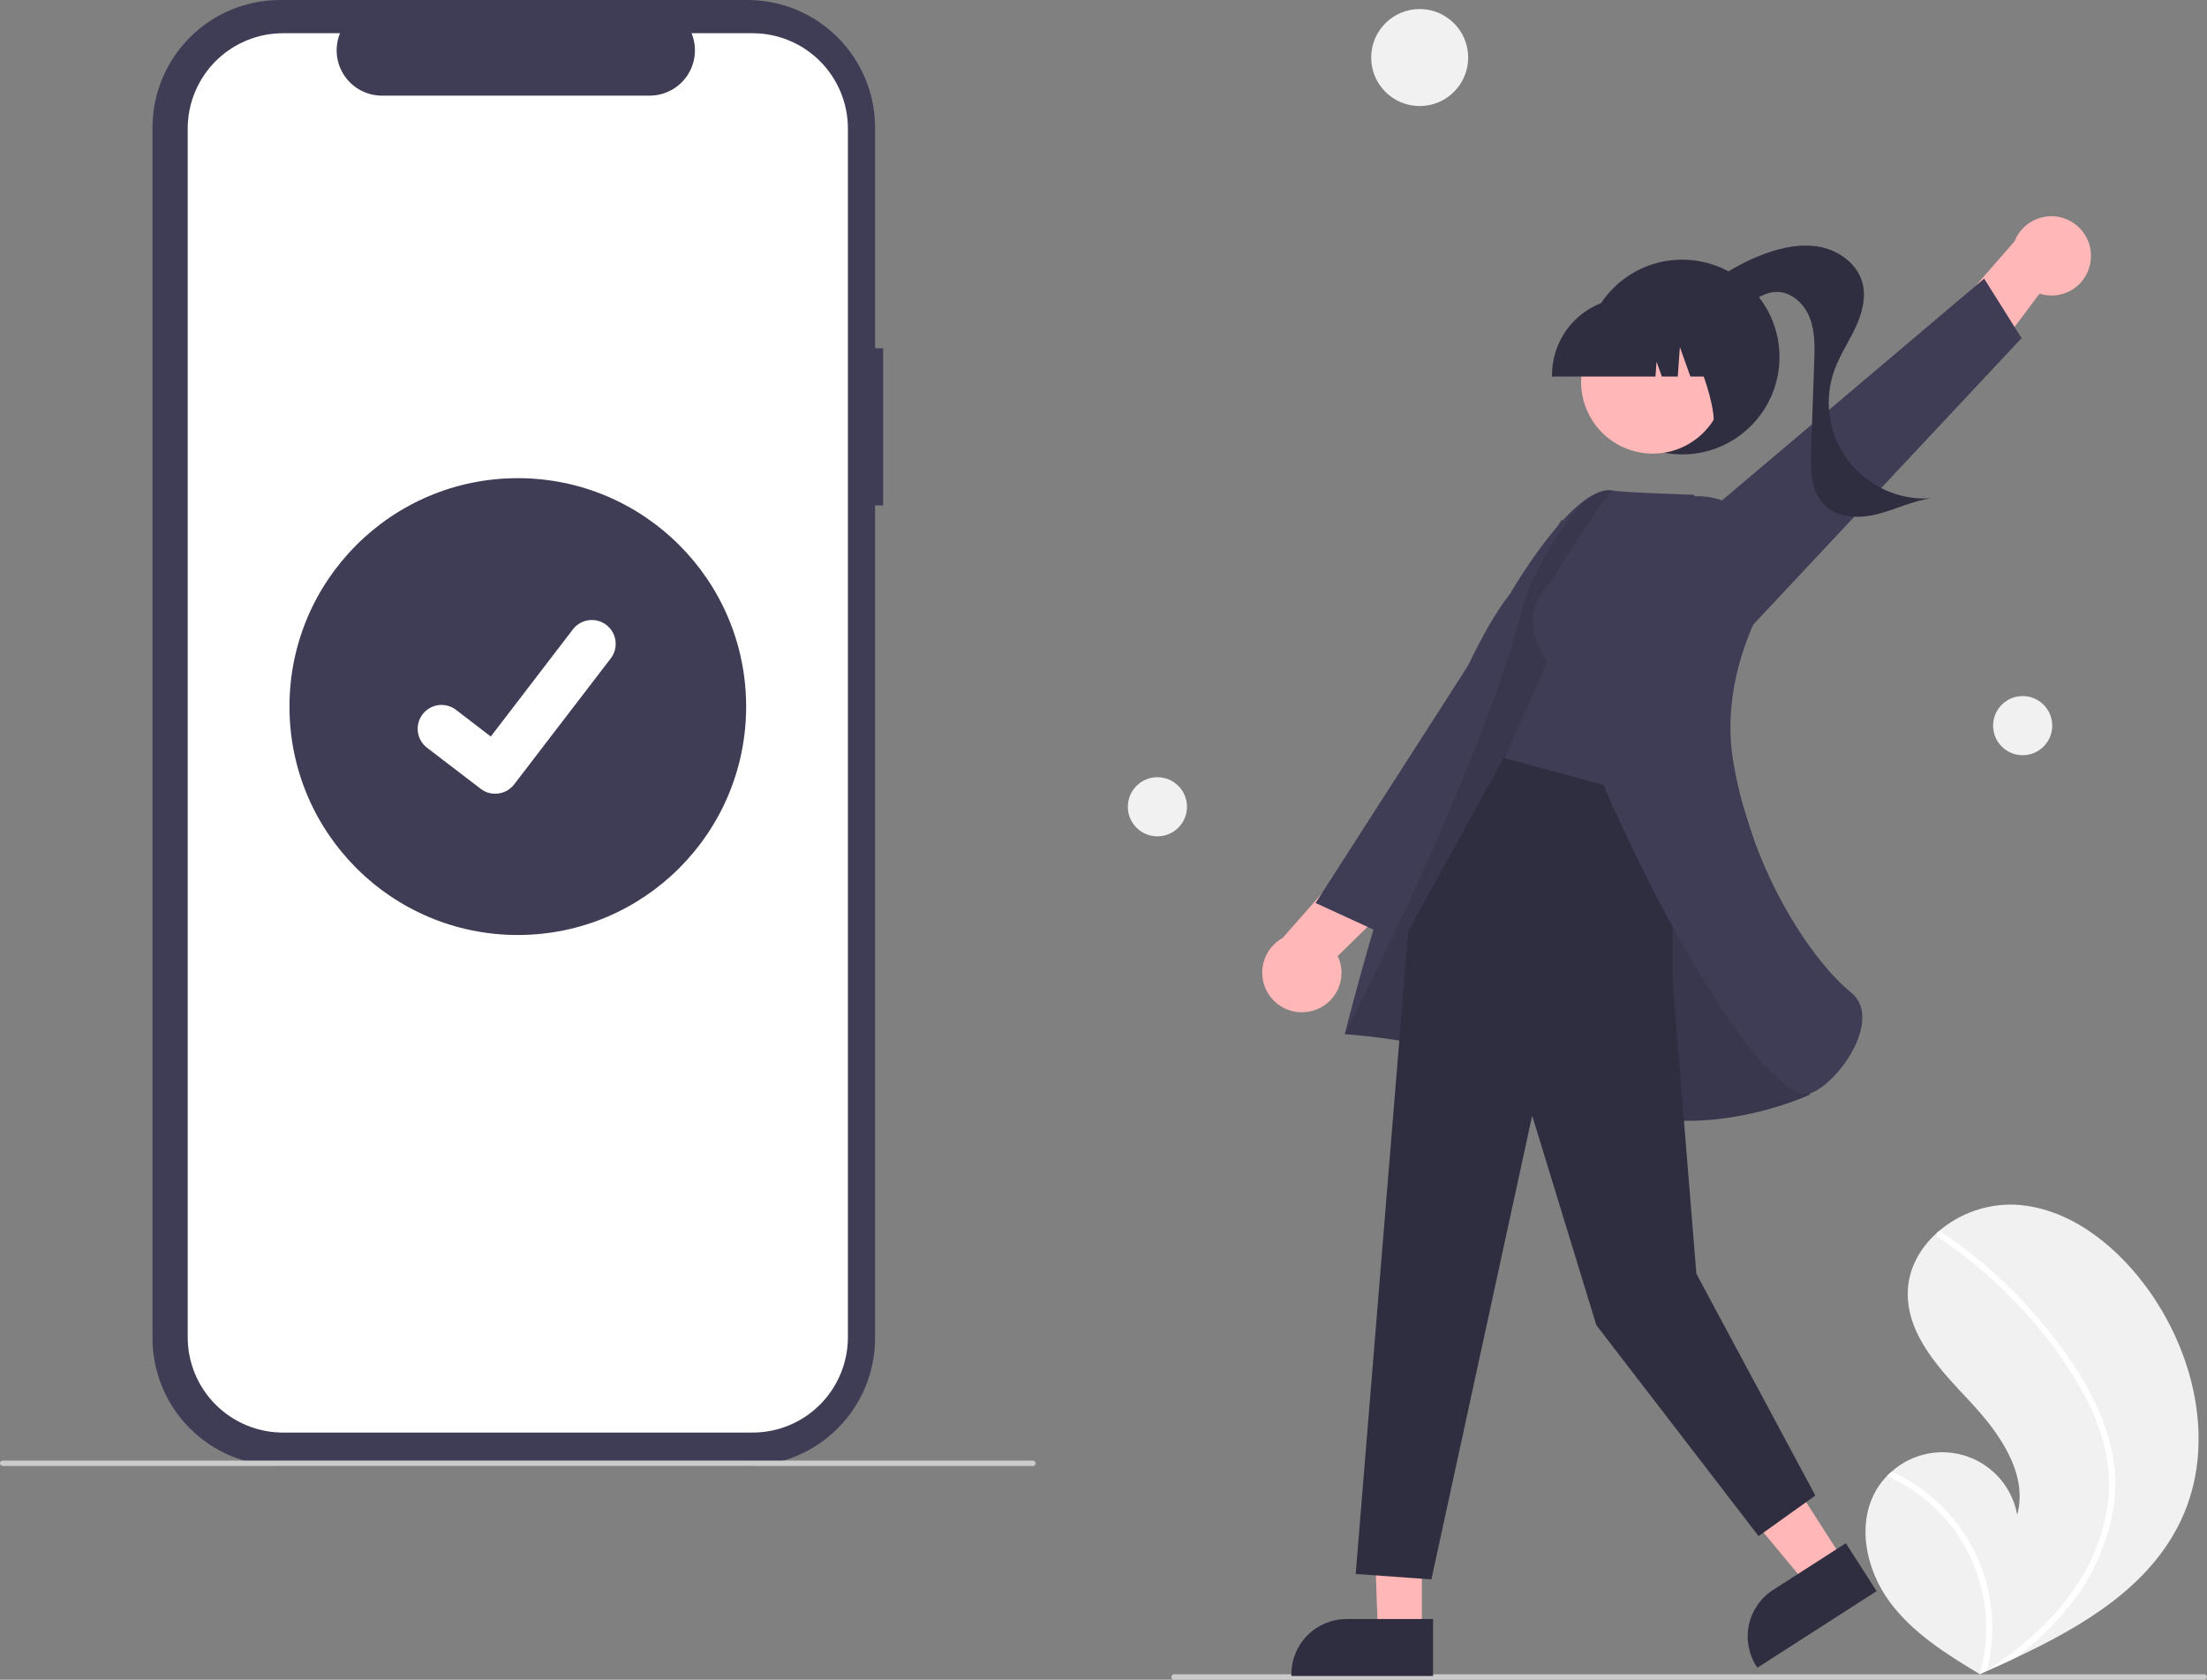 <svg width="1289" height="981" viewBox="0 0 1289 981" fill="none" xmlns="http://www.w3.org/2000/svg">
<rect x="0" y="0" width="1289" height="981" fill="#808080" stroke="none"/>
<g clip-path="url(#clip0_53_3172)">
<path d="M515.793 203.437H511.091V74.579C511.091 64.785 509.162 55.087 505.416 46.039C501.669 36.991 496.177 28.769 489.254 21.844C482.33 14.918 474.111 9.425 465.066 5.677C456.02 1.929 446.325 8.29815e-06 436.534 1.35682e-10H163.613C143.839 -3.77068e-05 124.875 7.857 110.893 21.844C96.911 35.83 89.056 54.799 89.056 74.579V781.502C89.056 791.296 90.984 800.994 94.731 810.042C98.478 819.09 103.97 827.312 110.893 834.237C117.816 841.162 126.035 846.656 135.081 850.404C144.127 854.152 153.822 856.081 163.613 856.081H436.534C456.307 856.081 475.271 848.224 489.253 834.237C503.236 820.251 511.091 801.282 511.091 781.502V295.16H515.793V203.437Z" fill="#3F3D56"/>
<path d="M439.542 19.403H403.916C405.555 23.421 406.18 27.78 405.737 32.097C405.295 36.413 403.798 40.555 401.378 44.156C398.958 47.758 395.691 50.709 391.862 52.749C388.034 54.79 383.763 55.857 379.425 55.857H223.072C218.734 55.857 214.463 54.79 210.635 52.749C206.806 50.709 203.538 47.758 201.119 44.156C198.699 40.555 197.202 36.413 196.759 32.097C196.317 27.78 196.942 23.421 198.58 19.403H165.306C157.995 19.403 150.754 20.844 143.999 23.643C137.244 26.442 131.106 30.544 125.936 35.716C120.766 40.888 116.664 47.028 113.866 53.785C111.068 60.542 109.628 67.784 109.628 75.098V780.984C109.628 788.298 111.068 795.54 113.866 802.297C116.664 809.054 120.766 815.194 125.936 820.366C131.106 825.538 137.244 829.64 143.999 832.439C150.754 835.238 157.994 836.679 165.306 836.679H439.542C446.853 836.679 454.094 835.238 460.849 832.439C467.604 829.64 473.742 825.538 478.912 820.366C484.082 815.194 488.184 809.054 490.982 802.297C493.78 795.54 495.22 788.298 495.22 780.984V75.098C495.22 67.784 493.78 60.542 490.982 53.785C488.184 47.028 484.082 40.888 478.912 35.716C473.742 30.544 467.604 26.442 460.849 23.643C454.094 20.844 446.853 19.403 439.542 19.403Z" fill="white"/>
<path d="M603.27 856.203H1.579C1.16 856.203 0.759 856.036 0.463 855.74C0.166 855.444 0 855.042 0 854.623C0 854.204 0.166 853.802 0.463 853.506C0.759 853.21 1.16 853.043 1.579 853.043H603.27C603.689 853.043 604.09 853.21 604.386 853.506C604.683 853.802 604.849 854.204 604.849 854.623C604.849 855.042 604.683 855.444 604.386 855.74C604.09 856.036 603.689 856.203 603.27 856.203Z" fill="#CBCBCB"/>
<path d="M302.424 546.074C376.077 546.074 435.785 486.348 435.785 412.673C435.785 338.998 376.077 279.272 302.424 279.272C228.771 279.272 169.063 338.998 169.063 412.673C169.063 486.348 228.771 546.074 302.424 546.074Z" fill="#3F3D56"/>
<path d="M289.209 463.562C286.209 463.567 283.288 462.596 280.888 460.796L280.739 460.684L249.397 436.702C247.946 435.588 246.728 434.2 245.812 432.616C244.897 431.032 244.303 429.283 244.063 427.469C243.824 425.655 243.944 423.812 244.416 422.045C244.889 420.277 245.705 418.62 246.818 417.168C247.931 415.716 249.319 414.498 250.902 413.582C252.486 412.667 254.234 412.072 256.047 411.833C257.861 411.593 259.703 411.713 261.47 412.186C263.237 412.659 264.894 413.475 266.345 414.588L286.646 430.16L334.617 367.558C335.73 366.106 337.117 364.888 338.7 363.973C340.283 363.058 342.03 362.464 343.843 362.224C345.656 361.985 347.497 362.105 349.264 362.577C351.03 363.05 352.686 363.866 354.137 364.979L354.141 364.982L353.843 365.395L354.149 364.982C357.076 367.232 358.991 370.552 359.474 374.214C359.957 377.875 358.968 381.578 356.724 384.511L300.299 458.112C298.994 459.808 297.315 461.18 295.394 462.123C293.473 463.065 291.361 463.552 289.221 463.546L289.209 463.562Z" fill="white"/>
<path d="M1096.38 869.315C1098 866.691 1099.91 864.256 1102.07 862.056C1102.96 861.131 1103.91 860.259 1104.88 859.411C1110.77 854.161 1117.96 850.577 1125.7 849.027C1133.44 847.478 1141.45 848.018 1148.92 850.593C1156.38 853.168 1163.02 857.685 1168.16 863.679C1173.3 869.673 1176.75 876.928 1178.15 884.698C1184.67 860.604 1167.71 836.871 1150.67 818.642C1133.61 800.418 1114.12 780.427 1114.22 755.456C1114.26 741.561 1121.06 729.165 1131.32 719.975C1131.63 719.697 1131.95 719.419 1132.27 719.15C1144.67 708.518 1160.63 702.957 1176.95 703.577C1207.27 705.202 1233.74 725.585 1252.13 749.764C1281.72 788.668 1294.69 843.278 1273.97 887.564C1255.75 926.514 1216.88 949.643 1177.22 968.238C1171.68 970.835 1166.15 973.354 1160.63 975.794C1160.6 975.804 1160.56 975.83 1160.52 975.84C1160.26 975.956 1159.99 976.073 1159.74 976.193C1158.6 976.696 1157.46 977.198 1156.34 977.694L1156.86 978.036L1158.49 979.093C1157.92 978.75 1157.36 978.418 1156.8 978.075C1156.63 977.972 1156.45 977.874 1156.29 977.77C1136.8 966.077 1117.05 953.708 1103.59 935.453C1089.64 916.5 1084.02 889.352 1096.38 869.315Z" fill="#F1F1F1"/>
<path d="M1226.36 825.298C1230.67 835.115 1233.53 845.508 1234.84 856.15C1235.88 865.639 1235.49 875.23 1233.69 884.604C1229.82 903.868 1221.39 921.921 1209.09 937.244C1199.81 948.877 1189.1 959.291 1177.22 968.238C1171.68 970.835 1166.15 973.354 1160.64 975.794C1160.6 975.804 1160.56 975.83 1160.52 975.84C1160.26 975.956 1159.99 976.073 1159.74 976.193C1158.6 976.696 1157.46 977.198 1156.34 977.694L1156.86 978.036L1158.49 979.093C1157.92 978.75 1157.37 978.418 1156.8 978.075C1156.63 977.972 1156.45 977.874 1156.29 977.77C1160.57 962.769 1161.2 946.959 1158.12 931.664C1155.04 916.37 1148.34 902.036 1138.59 889.865C1128.78 877.847 1116.27 868.318 1102.07 862.056C1102.97 861.131 1103.91 860.259 1104.88 859.412C1110.34 861.922 1115.58 864.912 1120.52 868.345C1138.18 880.56 1151.45 898.14 1158.35 918.484C1164.51 936.941 1165.28 956.773 1160.57 975.652C1161.55 975.012 1162.53 974.356 1163.48 973.703C1181.63 961.46 1198.36 946.758 1210.96 928.727C1221.82 913.489 1228.78 895.812 1231.21 877.253C1233.62 856.979 1228.55 837.043 1219.5 818.953C1209.51 799.6 1196.92 781.705 1182.08 765.764C1167.17 749.384 1150.32 734.889 1131.9 722.604C1131.48 722.323 1131.19 721.894 1131.08 721.405C1130.97 720.916 1131.06 720.404 1131.32 719.975C1131.52 719.585 1131.86 719.289 1132.27 719.15C1132.49 719.097 1132.71 719.091 1132.92 719.134C1133.13 719.177 1133.33 719.268 1133.51 719.399C1135.78 720.918 1138.04 722.449 1140.26 724.027C1158.82 737.169 1175.67 752.566 1190.43 769.863C1204.69 786.537 1217.67 805.062 1226.36 825.298Z" fill="white"/>
<path d="M829.167 61.941C844.809 61.941 857.489 49.258 857.489 33.611C857.489 17.964 844.809 5.28 829.167 5.28C813.525 5.28 800.845 17.964 800.845 33.611C800.845 49.258 813.525 61.941 829.167 61.941Z" fill="#F1F1F1"/>
<path d="M1181.34 441.072C1190.87 441.072 1198.61 433.338 1198.61 423.799C1198.61 414.26 1190.87 406.526 1181.34 406.526C1171.8 406.526 1164.07 414.26 1164.07 423.799C1164.07 433.338 1171.8 441.072 1181.34 441.072Z" fill="#F1F1F1"/>
<path d="M675.98 488.463C685.517 488.463 693.248 480.73 693.248 471.191C693.248 461.651 685.517 453.918 675.98 453.918C666.444 453.918 658.713 461.651 658.713 471.191C658.713 480.73 666.444 488.463 675.98 488.463Z" fill="#F1F1F1"/>
<path d="M685.731 981H1287.42C1287.84 981 1288.24 980.834 1288.54 980.538C1288.83 980.241 1289 979.839 1289 979.421C1289 979.002 1288.83 978.6 1288.54 978.304C1288.24 978.007 1287.84 977.841 1287.42 977.841H685.731C685.312 977.841 684.91 978.007 684.614 978.304C684.318 978.6 684.151 979.002 684.151 979.421C684.151 979.839 684.318 980.241 684.614 980.538C684.91 980.834 685.312 981 685.731 981Z" fill="#CBCBCB"/>
<path d="M1221.02 152.656C1221.81 147.045 1220.52 141.339 1217.38 136.619C1214.25 131.899 1209.49 128.494 1204.01 127.048C1198.54 125.602 1192.72 126.216 1187.66 128.773C1182.61 131.331 1178.67 135.654 1176.59 140.924L1127.76 196.916L1142.09 236.941L1191.19 171.517C1194.39 172.543 1197.78 172.855 1201.12 172.429C1204.46 172.003 1207.66 170.851 1210.51 169.053C1213.35 167.254 1215.77 164.854 1217.58 162.021C1219.4 159.188 1220.57 155.991 1221.02 152.656Z" fill="#FFB7B7"/>
<path d="M1018.63 370.52L1180.71 197.496L1158.85 162.729L955.561 334.703L1018.63 370.52Z" fill="#3F3D56"/>
<path d="M982.457 265.391C1013.86 265.391 1039.31 239.93 1039.31 208.522C1039.31 177.114 1013.86 151.652 982.457 151.652C951.058 151.652 925.604 177.114 925.604 208.522C925.604 239.93 951.058 265.391 982.457 265.391Z" fill="#2F2E41"/>
<path d="M987.027 176.395C999.261 163.986 1014.07 154.409 1030.4 148.341C1040.88 144.456 1052.29 142.055 1063.25 144.262C1074.22 146.468 1084.58 154.053 1087.64 164.81C1090.14 173.607 1087.56 183.078 1083.68 191.358C1079.8 199.638 1074.62 207.317 1071.48 215.906C1068.28 224.671 1067.31 234.096 1068.68 243.327C1070.04 252.558 1073.69 261.302 1079.28 268.766C1084.88 276.229 1092.26 282.176 1100.74 286.066C1109.22 289.956 1118.53 291.666 1127.84 291.041C1117.07 292.486 1107.14 297.548 1096.62 300.243C1086.09 302.937 1073.67 302.755 1065.84 295.211C1057.57 287.23 1057.4 274.253 1057.8 262.76C1058.4 245.675 1058.99 228.591 1059.59 211.506C1059.89 202.793 1060.15 193.801 1057.01 185.669C1053.87 177.537 1046.4 170.416 1037.68 170.49C1031.08 170.546 1025.23 174.549 1019.94 178.496C1014.64 182.443 1009.03 186.655 1002.45 187.242C995.874 187.829 988.362 182.959 988.854 176.37L987.027 176.395Z" fill="#2F2E41"/>
<path d="M766.527 590.374C761.069 591.891 755.245 591.352 750.157 588.86C745.07 586.368 741.073 582.096 738.924 576.853C736.775 571.61 736.623 565.761 738.498 560.414C740.372 555.066 744.142 550.593 749.094 547.84L798.209 492.103L839.751 501.08L781.323 558.326C782.759 561.369 783.511 564.691 783.525 568.056C783.539 571.422 782.816 574.75 781.405 577.805C779.994 580.861 777.931 583.57 775.361 585.741C772.79 587.913 769.775 589.494 766.527 590.374H766.527Z" fill="#FFB7B7"/>
<path d="M928.116 390.828L805.701 544.534L768.387 527.397L912.271 303.323L928.116 390.828Z" fill="#3F3D56"/>
<path d="M830.44 854.957L801.266 854.499L804.775 953.967H830.436L830.44 854.957Z" fill="#FFB7B7"/>
<path d="M836.981 945.586L786.444 945.584H786.442C777.9 945.584 769.709 948.979 763.669 955.02C757.629 961.062 754.236 969.256 754.235 977.799V978.846L836.98 978.849L836.981 945.586Z" fill="#2F2E41"/>
<path d="M1023.61 828.575L991.737 849.042L1055.49 925.761L1077.08 911.892L1023.61 828.575Z" fill="#FFB7B7"/>
<path d="M1078.06 901.302L1035.54 928.613L1035.53 928.614C1028.35 933.231 1023.29 940.514 1021.47 948.862C1019.65 957.21 1021.22 965.939 1025.83 973.129L1026.4 974.01L1096.03 929.294L1078.06 901.302Z" fill="#2F2E41"/>
<path d="M1034.96 524.843C1034.96 524.843 964.15 289.581 941.393 286.402C918.636 283.222 881.969 346.767 881.969 346.767C834.429 407.441 785.408 603.977 785.408 603.977C785.408 603.977 867.128 609.092 926.866 640.884C986.604 672.677 1057.1 639.275 1057.1 639.275L1034.96 524.843Z" fill="#3F3D56"/>
<path opacity="0.1" d="M1034.96 524.843C1034.96 524.843 964.15 289.581 941.393 286.401C918.636 283.222 891.282 347.412 891.282 347.412C867.593 445.354 785.408 603.977 785.408 603.977C785.408 603.977 867.128 609.092 926.866 640.884C986.604 672.676 1057.1 639.275 1057.1 639.275L1034.96 524.843Z" fill="black"/>
<path d="M976.866 454.454V572.672L990.774 743.919L1060.26 873.455L1027.1 897.151L932.342 773.933L894.865 651.586L836.009 922.426L791.79 919.267L822.5 543.752L880.775 438.054L976.866 454.454Z" fill="#2F2E41"/>
<path d="M905.469 340.112C883.36 362.227 903.89 385.923 903.89 385.923L878.622 442.793L978.114 469.648L1012.88 314.239L989.194 288.963C941.817 287.384 941.792 286.401 941.792 286.401C933.491 294.527 905.469 340.112 905.469 340.112Z" fill="#3F3D56"/>
<path d="M1016.89 298.138C1012.37 294.802 1007.24 292.395 1001.78 291.058C996.325 289.721 990.659 289.48 985.11 290.349C979.562 291.218 974.24 293.179 969.454 296.12C964.669 299.06 960.514 302.921 957.23 307.479C932.219 342.315 909.091 398.567 940.957 468.723C992.123 581.372 1036.65 639.039 1054.75 639.033C1055.54 639.039 1056.33 638.916 1057.08 638.667C1068.22 634.886 1084.33 616.027 1087.24 599.407C1088.29 593.459 1088.04 585.173 1080.93 579.483C1060.5 563.139 1023.83 512.248 1012.39 445.265C1006.06 408.253 1018.32 374.538 1029.72 352.773C1034.54 343.768 1035.95 333.328 1033.69 323.368C1031.43 313.407 1025.66 304.594 1017.44 298.543L1016.89 298.138Z" fill="#3F3D56"/>
<path d="M985.382 259.804C1005.66 248.714 1013.12 223.279 1002.03 202.992C990.943 182.705 965.515 175.249 945.234 186.339C924.953 197.429 917.5 222.865 928.586 243.151C939.673 263.438 965.101 270.894 985.382 259.804Z" fill="#FFB7B7"/>
<path d="M906.452 219.907H966.883L967.503 211.229L970.601 219.907H979.906L981.134 202.707L987.275 219.907H1005.28V219.055C1005.27 207.08 1000.5 195.599 992.04 187.132C983.575 178.664 972.097 173.901 960.126 173.888H951.606C939.635 173.901 928.157 178.664 919.692 187.132C911.227 195.599 906.466 207.08 906.452 219.055V219.907Z" fill="#2F2E41"/>
<path d="M996.15 251.102L1021.94 242.731V180.087H973.228L974.433 181.291C991.212 198.054 1009.87 257.523 996.15 251.102Z" fill="#2F2E41"/>
</g>
<defs>
<clipPath id="clip0_53_3172">
<rect width="1289" height="981" fill="white"/>
</clipPath>
</defs>
</svg>
